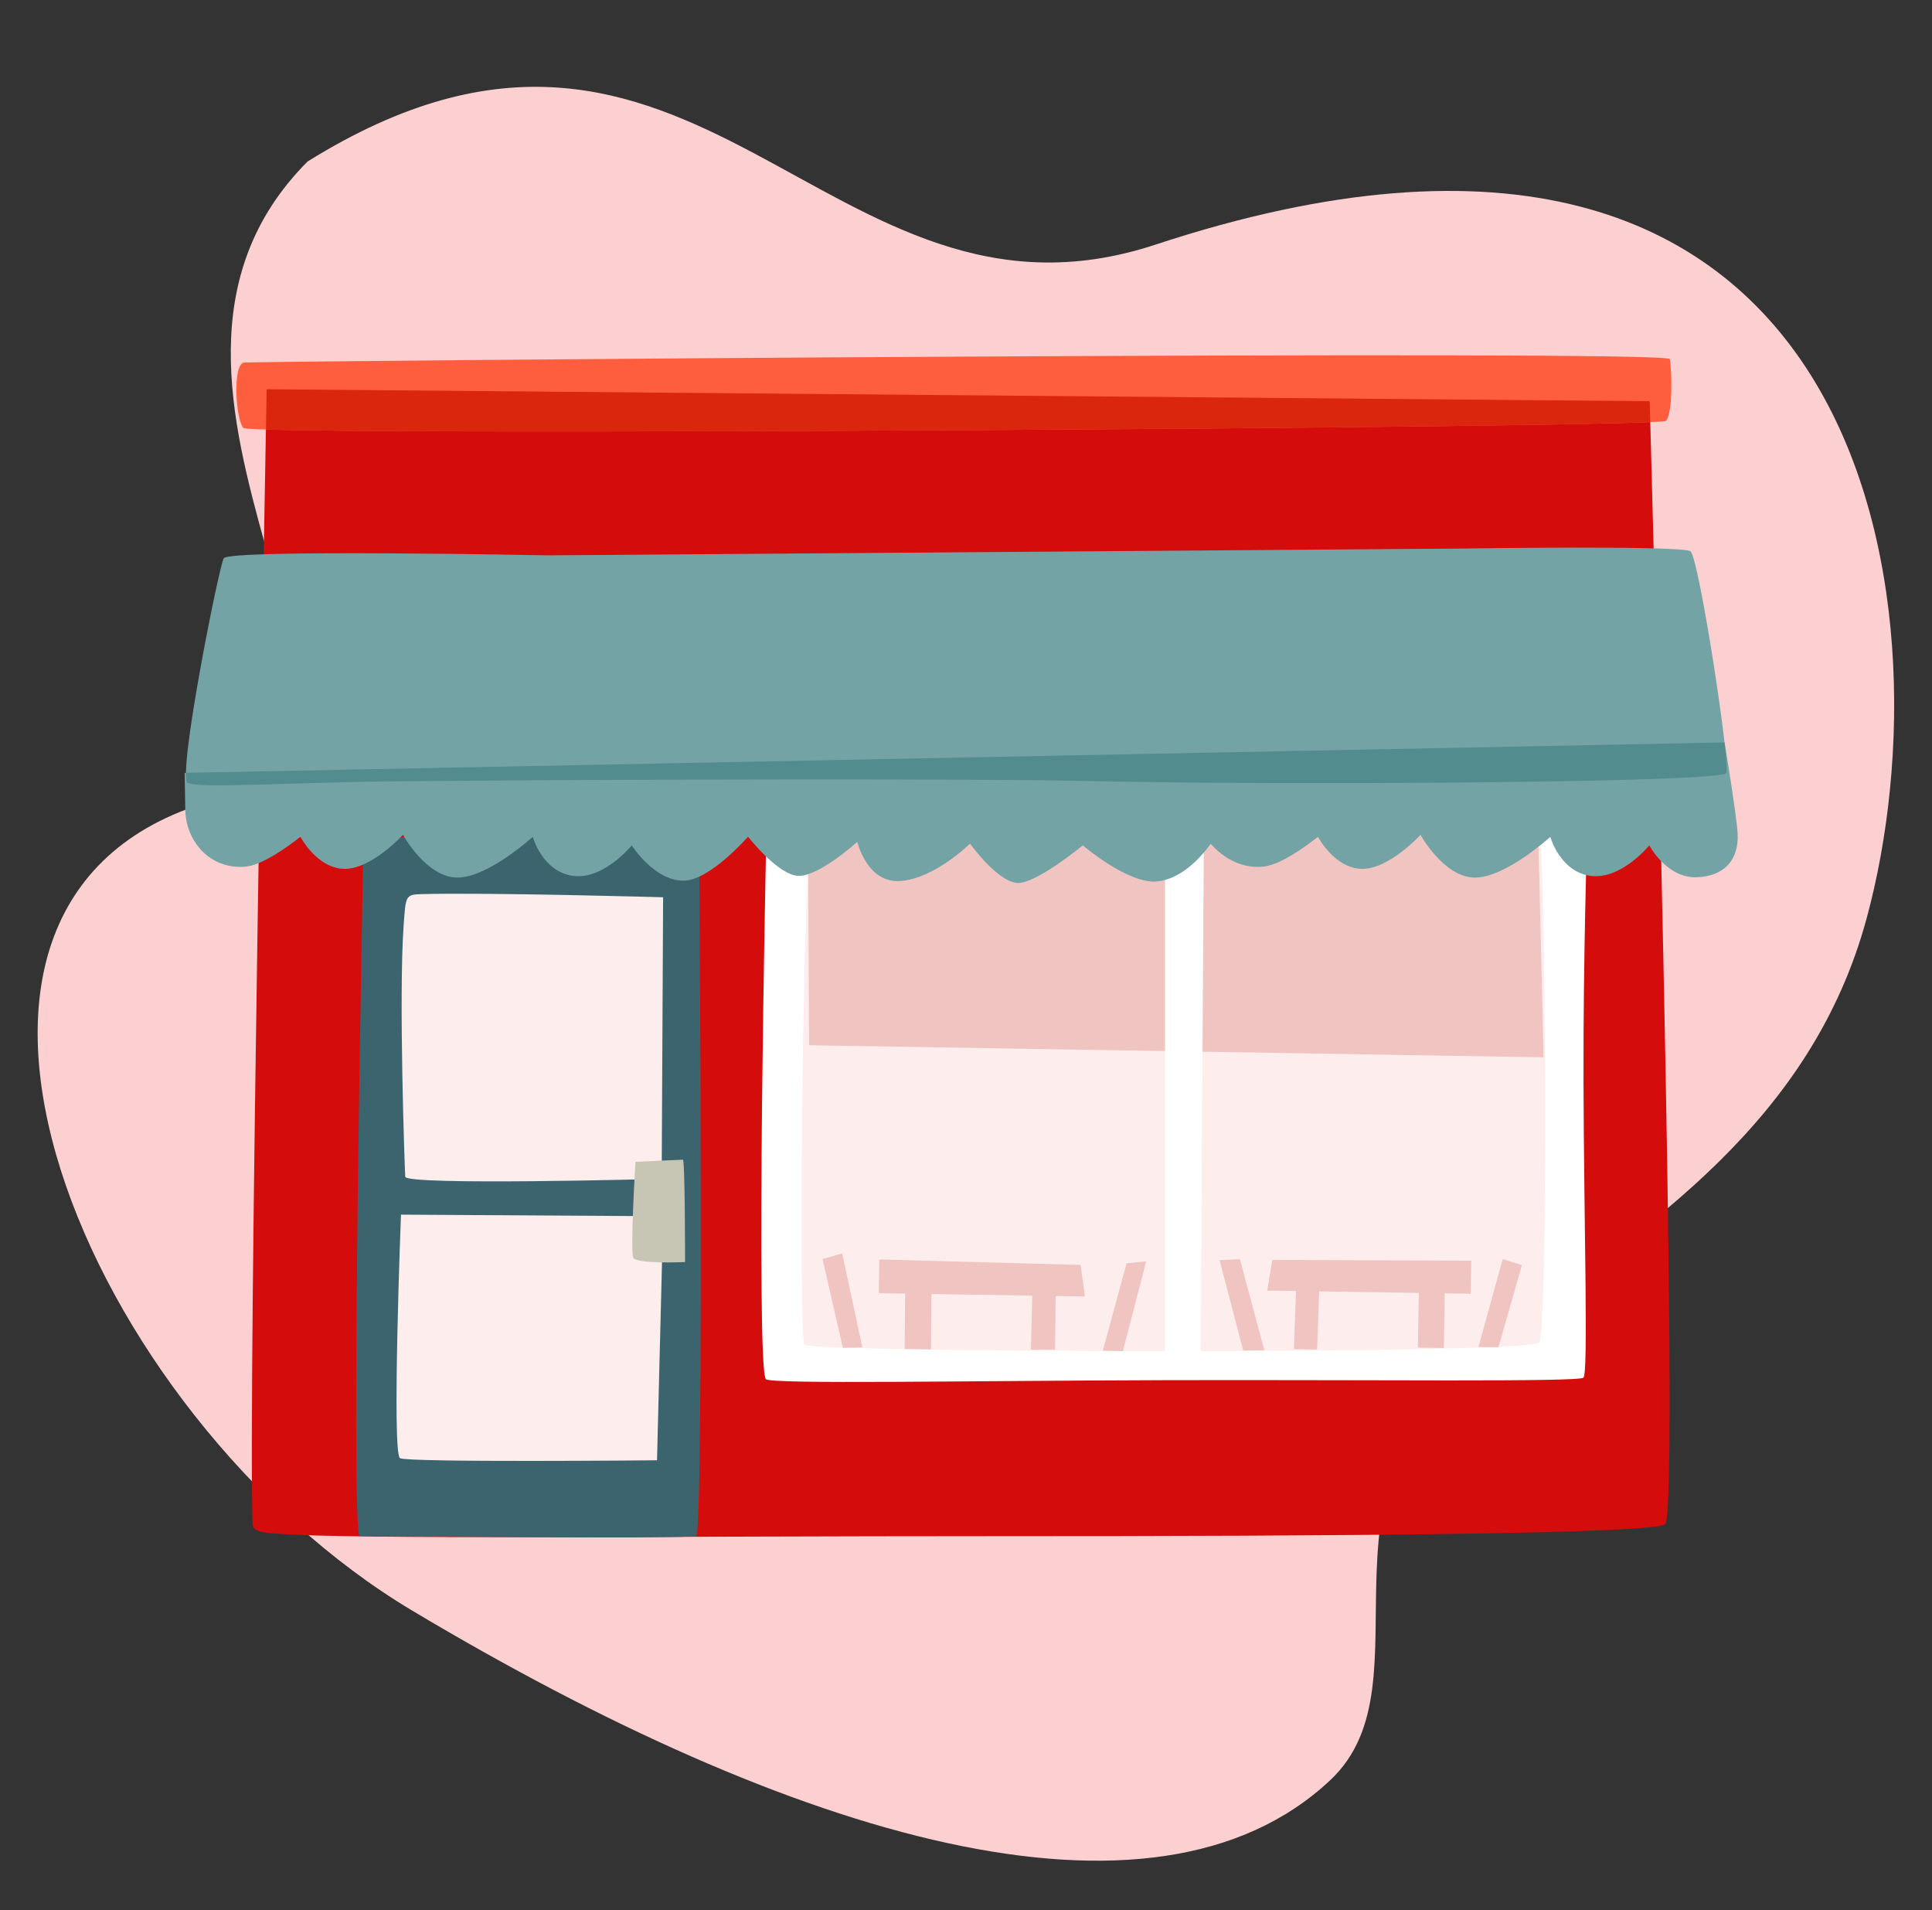 <svg width="175" height="173" viewBox="0 0 175 173" fill="none" xmlns="http://www.w3.org/2000/svg">
<rect x="0" y="0" width="175" height="173" fill="#333333" stroke="none"/>
<path fill-rule="evenodd" clip-rule="evenodd" d="M169.073 83.188C176.912 54.378 169.126 0.911 104.647 22.158C74.752 32.01 63.106 -7.314 27.858 14.627C7.307 35.247 41.051 67.149 19.064 72.572C-11.9 81.556 7.776 128.207 37.355 145.867C71.82 166.445 104.396 176.274 120.476 161.23C130.111 152.209 117.007 133.843 135.679 120.794C149.639 111.037 164.125 101.364 169.073 83.188Z" fill="#FCD0D0"/>
<path fill-rule="evenodd" clip-rule="evenodd" d="M24.152 35.251C24.117 37.656 22.464 125.739 22.879 138.026C22.909 138.847 24.34 138.823 25.161 138.892C31.734 139.428 60.871 139.112 90.135 139.115C120.748 139.122 150.178 138.922 150.846 138.01C152.238 136.105 149.428 36.335 149.428 36.335L24.154 35.251H24.152Z" fill="#D40C0C"/>
<path fill-rule="evenodd" clip-rule="evenodd" d="M32.925 75.98C32.925 75.98 31.677 139.108 32.594 139.108C33.92 139.108 61.616 139.392 63.059 139.108C63.796 138.963 63.328 74.781 63.328 74.781L32.925 75.98Z" fill="#3B646E"/>
<path fill-rule="evenodd" clip-rule="evenodd" d="M36.558 83.873C36.107 90.245 36.656 105.741 36.706 106.562C36.755 107.385 59.935 106.756 59.935 106.756L60.064 81.257C60.064 81.257 44.118 80.806 38.117 80.974C36.714 81.013 36.748 81.168 36.558 83.873ZM36.321 109.999C36.321 109.999 35.477 131.649 36.233 132.053C36.989 132.46 59.512 132.243 59.512 132.243L60.07 110.142L36.321 109.999Z" fill="#FDEEED"/>
<path fill-rule="evenodd" clip-rule="evenodd" d="M69.406 75.814C69.397 76.462 69.146 88.218 69.024 100.01C68.899 112.18 68.915 124.392 69.369 124.893C69.81 125.377 87.638 125.039 105.69 124.988C124.222 124.94 142.99 125.171 143.427 124.761C143.884 124.331 143.47 110.841 143.434 97.986C143.399 86.6 143.767 75.647 143.767 75.647C143.767 75.647 84.301 74.288 79.916 75.099C75.529 75.906 69.406 75.814 69.406 75.814Z" fill="white"/>
<path fill-rule="evenodd" clip-rule="evenodd" d="M73.424 76.845C72.733 77.993 72.3 121.09 72.866 121.787C73.43 122.484 138.547 122.685 139.405 121.578C140.26 120.472 140.038 75.906 139.416 75.522C138.794 75.137 74.118 75.687 73.424 76.843" fill="#FDEEED"/>
<path fill-rule="evenodd" clip-rule="evenodd" d="M79.6 117.11L81.984 117.15L81.945 122.165L84.326 122.203L84.365 117.188L93.5 117.332L93.382 122.235L95.562 122.213L95.625 117.367L98.265 117.405L97.881 114.553L79.649 114.055L79.6 117.11ZM102.045 114.41L99.892 122.325L101.712 122.356L103.823 114.223L102.045 114.41ZM74.504 114.02L76.349 122.063L78.115 122.021L76.284 113.508L74.504 114.02ZM133.225 117.164L130.868 117.126L130.782 122.077L128.429 122.038L128.515 117.089L119.49 116.946L119.301 122.211L117.2 122.179L117.392 116.913L114.781 116.875L115.249 114.094L133.267 114.172L133.225 117.164ZM112.312 114.034L114.524 122.276L112.609 122.302L110.47 114.121L112.312 114.034ZM137.855 114.566L135.728 122.011L133.916 121.984L136.114 114.025L137.855 114.566Z" fill="#F0C4C1"/>
<path fill-rule="evenodd" clip-rule="evenodd" d="M22.082 32.837C21.04 33.06 21.357 38.001 22.041 38.756C22.72 39.511 150.267 38.762 150.904 38.109C151.545 37.453 151.431 33.399 151.245 32.52C151.06 31.644 22.73 32.7 22.082 32.839" fill="#FF5E3E"/>
<path fill-rule="evenodd" clip-rule="evenodd" d="M24.09 38.897C39.419 39.371 136.584 38.796 149.483 38.225L149.431 36.333L24.154 35.251C24.153 35.514 24.127 36.8 24.09 38.897Z" fill="#DA260D"/>
<path fill-rule="evenodd" clip-rule="evenodd" d="M57.559 105.217C57.559 105.217 57.071 113.329 57.363 113.907C57.656 114.488 62.053 114.294 62.053 114.294C62.053 114.294 62.053 105.023 61.858 105.023C61.662 105.023 57.559 105.217 57.559 105.217Z" fill="#C7C6B5"/>
<path fill-rule="evenodd" clip-rule="evenodd" d="M73.188 75.276L73.285 94.657L139.817 95.751L139.229 71.123L73.188 75.276Z" fill="#F0C4C1"/>
<path fill-rule="evenodd" clip-rule="evenodd" d="M105.523 76.05V124.143L108.749 123.567L109.043 76.05H105.523Z" fill="white"/>
<path fill-rule="evenodd" clip-rule="evenodd" d="M16.723 69.993L16.783 73.363C16.826 75.559 18.17 77.635 20.293 78.287C20.9 78.475 21.576 78.558 22.32 78.475C24.191 78.26 27.209 75.776 27.209 75.776C27.209 75.776 28.711 78.645 31.184 78.684C33.662 78.723 36.5 75.602 36.5 75.602C36.5 75.602 38.603 79.431 41.389 79.474C44.173 79.516 48.257 75.785 48.257 75.785C48.257 75.785 49.138 78.961 51.917 79.319C54.699 79.679 57.223 76.556 57.223 76.556C57.223 76.556 59.28 79.819 61.982 79.751C64.344 79.691 67.76 75.77 67.76 75.77C67.76 75.77 70.49 79.29 72.347 79.319C74.204 79.348 77.659 76.239 77.659 76.239C77.659 76.239 78.526 80.047 81.625 79.78C84.727 79.51 87.868 76.397 87.868 76.397C87.868 76.397 90.597 80.235 92.457 79.946C94.318 79.66 98.082 76.556 98.082 76.556C98.082 76.556 102.211 80.101 104.839 79.822C106.986 79.594 108.713 77.72 109.667 76.421C110.525 77.369 112.176 78.738 114.489 78.473C116.359 78.26 119.378 75.776 119.378 75.776C119.378 75.776 120.88 78.645 123.355 78.684C125.832 78.723 128.669 75.602 128.669 75.602C128.669 75.602 130.772 79.431 133.557 79.474C136.342 79.516 140.428 75.785 140.428 75.785C140.428 75.785 141.307 78.961 144.087 79.319C146.867 79.679 149.392 76.556 149.392 76.556C149.392 76.556 150.944 79.513 153.648 79.445C156.009 79.387 157.538 78.022 157.392 75.456C157.3 73.838 156.215 67.237 156.215 67.237L16.723 69.993Z" fill="#74A3A5"/>
<path fill-rule="evenodd" clip-rule="evenodd" d="M20.266 50.556C19.808 51.388 16.041 70.285 16.999 70.876C17.953 71.466 25.2 70.846 37.145 70.742C58.12 70.562 88.728 70.506 98.525 70.73C115.672 71.123 155.973 70.903 156.363 70.004C156.754 69.102 153.876 50.474 153.126 49.926C152.373 49.376 132.518 49.676 132.518 49.676L49.648 50.294C49.648 50.294 20.724 49.721 20.266 50.556Z" fill="#74A3A5"/>
<path fill-rule="evenodd" clip-rule="evenodd" d="M16.844 69.99C16.842 70.488 16.885 70.808 16.997 70.875C17.954 71.466 25.199 70.846 37.144 70.744C58.12 70.56 88.728 70.505 98.525 70.73C115.67 71.121 155.974 70.902 156.36 70.002C156.447 69.807 156.376 68.759 156.204 67.237L16.846 69.99H16.844Z" fill="#528C8F"/>
</svg>
